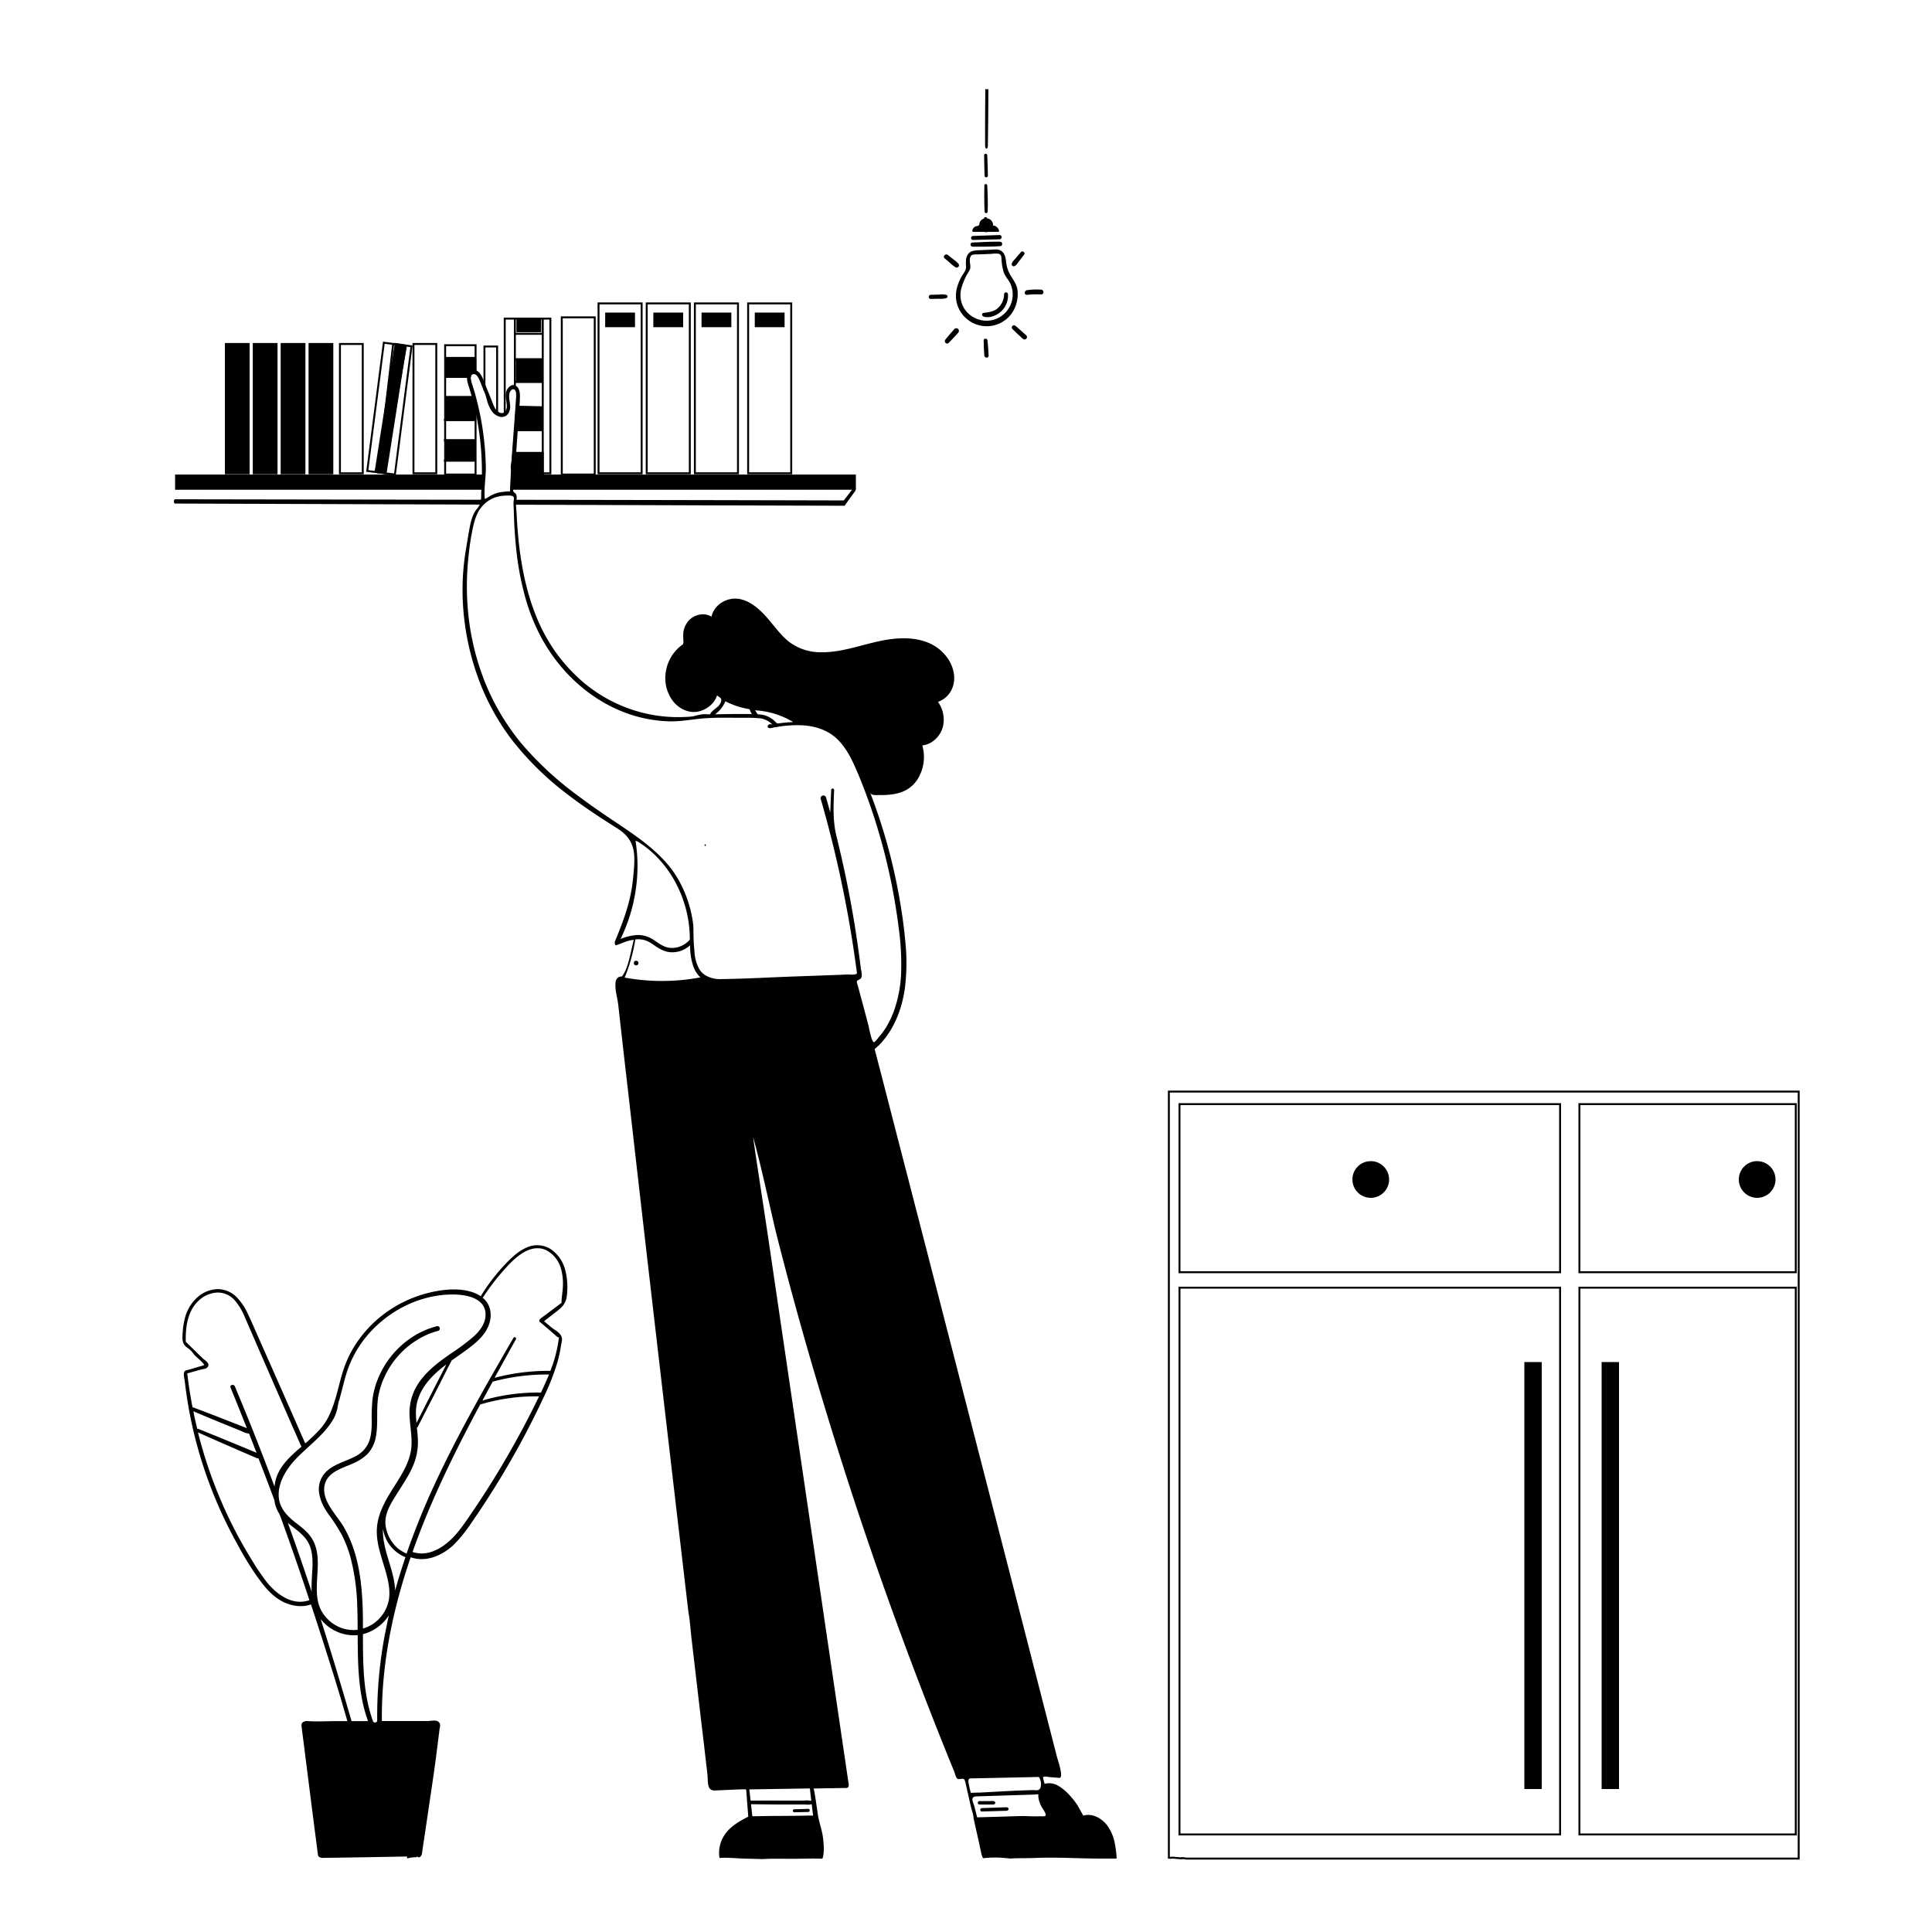 <?xml version="1.0" ?><svg viewBox="0 0 1000 1000" xmlns="http://www.w3.org/2000/svg"><defs><style>.cls-1{fill:none;}.cls-1,.cls-2{stroke:#000;stroke-miterlimit:10;}</style></defs><g data-name="Layer 10" id="Layer_10"><path d="M365,437a.43.43,0,0,0,0,.85A.43.43,0,0,0,365,437Z"/><path d="M535.66,961.68c8.65-.38,17.31,0,26,.21,4.34.09,8.69.16,13,.11l3.28,0a1.88,1.88,0,0,0,0-.43,2.35,2.35,0,0,0,0-.26,55.63,55.63,0,0,0-.91-7.19,23.26,23.26,0,0,0-4-9.36c-3-3.83-7.77-6.34-12.3-5-.06,0-2.73-4.87-3-5.32a39.25,39.25,0,0,0-3.83-4.92,26.78,26.78,0,0,0-5.8-5,9.43,9.43,0,0,0-7.4-1.24s-1-3.14-.73-3.43c.56-.67,2.83,0,3.55,0l4.76.37c2.55.2-.82-9.38-1.15-10.68l-3.75-14.6-7.5-29.19q-3.58-14-7.19-28-10.43-40.61-20.88-81.19-10.4-40.39-20.8-80.79t-20.85-80.78c-4.49-17.32-8.92-34.67-13.45-52,.66-.55,1.3-1.13,1.92-1.73l0,.11c.51-.57,1-1.13,1.59-1.64l0-.1c6.77-7.44,10.73-17.78,12.16-28.25a106.41,106.41,0,0,0,.21-24c-.69-7.73-1.79-15.43-3.14-23A291.24,291.24,0,0,0,453.94,420q-1.68-4.87-3.52-9.68c.55,1.43,3,1.2,4.11,1.21,7.55.08,15.36-.65,20.29-8a21.87,21.87,0,0,0,2.58-17.69c5.06-.57,9.72-4.85,10.82-10.47a15.9,15.9,0,0,0-2.73-12.1,12.18,12.18,0,0,0,7-6.19c2.66-5.26,1.27-11.6-1.87-16.19-7.27-10.63-20.36-11.55-31.27-9.82-11.54,1.83-22.66,6.72-34.44,6.54a27,27,0,0,1-16.32-5.28c-4.91-3.78-8.44-9.29-12.7-13.87s-9.86-8.95-16.07-8.6c-5,.29-10.26,3.61-11.56,9.34a8.4,8.4,0,0,0-5.57-1.15,10,10,0,0,0-5.63,2.6,11.17,11.17,0,0,0-3.39,7,31.3,31.3,0,0,0,.09,4.22c0,1.83-.47,1.68-1.83,2.81A21.23,21.23,0,0,0,344.47,349a19.61,19.61,0,0,0,4.14,14.26c2.95,3.51,7.39,5.69,11.73,5.2s9.33-3.66,10.8-8.52c1.07.94,2.45,1.31,2.18,2.72-.68,3.65-4.44,4.18-5.82,7.08-1.12.05-2.24-.13-3.36-.08a23.94,23.94,0,0,0-4.66.95,23,23,0,0,1-4.14.45,74.27,74.27,0,0,1-8.7,0,75.11,75.11,0,0,1-17.15-3,76.48,76.48,0,0,1-26.13-13.73,85.3,85.3,0,0,1-20.2-23.76c-5.8-10-9.56-21.32-12-32.92a180.77,180.77,0,0,1-2.95-20.11q-.48-5.15-.73-10.31c-.1-2.08-.35-4.14-.41-6.22-.05-1.55.76-3.5.13-5-.35-.86-1.19-.95-1.5-1.7s.21-2.22.27-3.11l.39-5.45q.39-5.3.76-10.59.74-10.6,1.44-21.2c.2-3,.57-6,.56-9,0-1.94-.39-4.26-2.09-5.23-1.85-1.05-3.88.36-4.73,2.26-1.09,2.41-.13,5.07,0,7.59a5.33,5.33,0,0,1-.66,3.32,2.51,2.51,0,0,1-3.25.54c-2.2-1.1-3.1-4.13-4-6.39l-3.56-8.85c-1-2.37-1.82-5.26-4.15-6.34a3.29,3.29,0,0,0-4.64,1.94c-.8,2.22.12,4.68.77,6.79a146,146,0,0,1,6.62,41.87c.06,4.13-.06,8.27-.35,12.39a36,36,0,0,1-.27,5.16,11.46,11.46,0,0,1-2.28,3.76c-2.06,2.78-2.92,6.4-3.54,9.87-.65,3.69-1.28,7.41-1.88,11.11a125.84,125.84,0,0,0-1.61,25.36A134.87,134.87,0,0,0,246.81,349,121.53,121.53,0,0,0,265,383a154,154,0,0,0,27.64,27.32c5.74,4.48,11.69,8.61,17.73,12.58q4.47,2.93,9,5.77c10.37,6.55,9.49,14.19,8.23,26.59-1.16,11.47-4.81,21.12-9.1,31.49a2.31,2.31,0,0,0,.15,2.55c3.07-.8,6.06-2.7,9.42-2.8-1.47,5.1-2.66,14-5.63,18.15l-.6.83a2.52,2.52,0,0,0-2.34.88,3.84,3.84,0,0,0-.86,2c-.51,3.75.95,8.06,1.37,11.8l1.65,14.73q1.65,14.6,3.34,29.17,3.44,30.13,6.89,60.28,2.68,23.35,5.39,46.71,9.45,81.51,19,163c.86,4.84,1.15,9.89,1.73,14.78l1.77,15.08q1.76,15.08,3.53,30.16,1,8.15,1.91,16.28.48,4.08.95,8.14c.22,1.87,0,5.46,1,7a2.84,2.84,0,0,0,2.21,1.24c1.56.12,16.81-.91,16.84-.44l1.08,14c-4.45,2.32-9.05,4.8-12.12,9.24a16.68,16.68,0,0,0-2.77,12.15c4.29-.34,8.67.22,13,.33,3.07.09,6.14.15,9.21.25,4.71-.28,9.45-.18,14.18-.14,5.62,0,11.26-.25,16.88-.06,1.11-3.15.68-7.45.35-10.5-.47-4.27-2.1-8.24-2.72-12.43-.18-1.16-1.85-13.41-2.24-13.4q8.52-.15,17-.28c.9,0,1.36-.89,1.23-1.8Q428.87,852.81,418.44,782q-10.38-70.44-20.75-140.87c-2.6-17.6-5.41-35.17-7.93-52.78,4.48,16.2,8,33.23,11.93,49.73q8.93,35.25,19.16,70.08t21.43,68.92q11.28,34.24,23.71,68t25.92,67l1.9,4.65c.37.89,1,3.61,1.84,4a2.11,2.11,0,0,0,1.09.09c2.17-.22,2.41-.39,3,2,.46,2,.92,4.09,1.39,6.13s.93,4.09,1.39,6.13c.42,1.85,1.39,4.24,1.39,6.13a1.47,1.47,0,0,0,.12.28,1,1,0,0,0,0,.17q1.11,5,2.24,10c.49,2.2.94,4.41,1.45,6.6a11.07,11.07,0,0,0,1.08,3.55,55.41,55.41,0,0,1,13.92.18C527,961.68,531.34,961.87,535.66,961.68ZM410.57,373.73c-2.89.12-5.77.43-8.57.82l-1.59.25a1,1,0,0,0,.36-1.63,11.41,11.41,0,0,0-7.14-3.32c-.78-.11-1.56-.18-2.35-.22a3.3,3.3,0,0,0-1.41-2A42.65,42.65,0,0,1,410.57,373.73Zm-40-4.34a15.9,15.9,0,0,0,4.9-6.41,41.23,41.23,0,0,0,12.51,4.1.64.64,0,0,0,.08.14c0,.08,0,.17.07.26a8.05,8.05,0,0,0,.63,1.44c.14.24.29.45.42.64-1.71,0-3.43,0-5.14,0-4.63,0-9.27.06-13.9.18ZM247,208.06q-1-4.16-2.33-8.24c-.43-1.37-2-5.29,0-6.06,2.36-.91,3.67,3.43,4.37,5.11q1.77,4.29,3.56,8.58c1.52,3.67,3.85,9.65,8.5,8.13,1.76-.58,2.71-2.38,2.93-4.32.28-2.55-1-5.23-.32-7.71.25-1,1.1-2.24,2.13-2.06s1.2,1.38,1.29,2.25a18.74,18.74,0,0,1-.08,3.09l-.35,5c-1,14.19-2.2,28.41-2.74,42.63,0-.43-5.67.38-6.24.56a24.42,24.42,0,0,0-3.65,1.47c-1,.49-2.12,1.52-3.14,1.72-.54-5.37.63-11.11.53-16.54a155.18,155.18,0,0,0-1.24-16.7A146,146,0,0,0,247,208.06ZM321.21,486a86.65,86.65,0,0,0,8.72-40.61,80.14,80.14,0,0,0-1-10.15l.85.2c15.57,9.31,26.24,27.92,27.19,47.65.05,1.08.07,2.17.09,3.26a11.11,11.11,0,0,1-2.76,2.36,11.81,11.81,0,0,1-7.67,1.88c-3-.32-5.42-2.19-7.95-3.87a14.66,14.66,0,0,0-9.09-2.75A28.24,28.24,0,0,0,321.21,486ZM323.33,506a88.63,88.63,0,0,0,5.5-19.63.41.41,0,0,0,0-.11l.8-.08a11.87,11.87,0,0,1,5.16.82,24.68,24.68,0,0,1,4.41,2.67c2.56,1.76,5.17,3.1,8.23,3.22a13.67,13.67,0,0,0,8-2.24,13.52,13.52,0,0,0,1.77-1.37,32.54,32.54,0,0,0,1.78,11.23,14.55,14.55,0,0,0,3.54,5.38A107.34,107.34,0,0,1,323.33,506Zm96.81,427.86q.36,3,.73,5.91c-2.51-.09-5.06.05-7.57.07l-8.51.07c-5.12,0-10.25.11-15.38.18-.22-2.08-.46-4.16-.69-6.23,5.1.06,10.2.12,15.3.14,2.67,0,5.35,0,8,0l4,0c1.27,0,2.81.29,4-.16Zm-.94-8.17q.35,3.21.73,6.42a12.53,12.53,0,0,0-3.67-.14H404c-5.17,0-10.34,0-15.5,0-.22-1.93-.43-3.85-.65-5.78Zm30.41-394.56q-1.78-6.76-3.61-13.54c-.61-2.25-1.21-4.51-1.81-6.76-.81-3-1.34-2.89.86-4,1.81-.93.72-4,.51-5.66-.29-2.44-.61-4.87-.94-7.3q-1-7.31-2.15-14.56-2.34-14.52-5.43-28.87Q435.15,441.71,433,433c-2-8-1.6-15.7-1.26-24a.77.77,0,1,0-1.53,0l-.37,8.93-.11,2.59c-.71-2.57-1.42-5.15-2.16-7.71a1.43,1.43,0,1,0-2.73.84,603.89,603.89,0,0,1,16,71.4q.93,5.73,1.74,11.49.42,3,.81,5.91c.17,1.29.44,1.46-.55,1.83a10.45,10.45,0,0,1-3.35.11c-1.45,0-2.89.11-4.33.16l-8.66.32-17.3.62c-11.78.44-23.58,1.13-35.37,1.27a15.28,15.28,0,0,1-7.53-1.34,9.68,9.68,0,0,1-4.75-4.54,22.08,22.08,0,0,1-2.12-8.55l0-.4c-.53-4.27-.43-8.59-.57-12.89a62.65,62.65,0,0,0-7.65-23.62c-7.76-13.75-21.74-22.58-34.59-31.23-6.17-4.15-12.29-8.39-18.25-12.9a170.68,170.68,0,0,1-28-25.91,119.63,119.63,0,0,1-19.47-32.61,131.29,131.29,0,0,1-8.77-37.76,140.18,140.18,0,0,1,.12-24.5c.46-4.84,1-9.67,1.94-14.42.84-4.39,1.75-9,4.28-12.62a16,16,0,0,1,8.09-6.1,18,18,0,0,1,4.93-.83c1.06,0,3.82-.43,4.43.84.3.63,0,1.46-.09,2.13-.07,1.12,0,2.3.07,3.43q.08,3.33.21,6.64c.2,4.43.5,8.85.94,13.26a151.85,151.85,0,0,0,4.7,25.91A103,103,0,0,0,279.64,329c10.51,20,28,35.09,48,41.26a70.69,70.69,0,0,0,18.54,3.1c6.16.19,12.14-1.08,18.25-1.55s12.24-.3,18.32-.28c3.13,0,6.28-.08,9.39.16a10.84,10.84,0,0,1,7.67,3.38,2.64,2.64,0,0,0-1.63-.18c-.69.22-1.25,1.38-.4,1.83s2.36-.15,3.23-.28c1.83-.29,3.66-.61,5.51-.78a59,59,0,0,1,8.82-.23c5.72.33,11.45,1.86,16.21,5.56s8.21,9.63,10.82,15.48c2.89,6.49,5.48,13.18,7.84,19.93a307.58,307.58,0,0,1,11.52,42.47q2.14,11,3.53,22.09a135.23,135.23,0,0,1,1.15,23,66.14,66.14,0,0,1-3.74,19.38,47,47,0,0,1-4.22,8.7,40,40,0,0,1-3.77,5,12.56,12.56,0,0,1-2.08,2.32C451.22,540.17,449.87,532.15,449.61,531.16Zm51.64,391.1c-.18-2,1-1.72,2.53-1.75l11.81-.25,13.8-.3,6.77-.14c1.41,0,1.63-.36,2.11,1a6.22,6.22,0,0,1,.23,4.6c-.77,1.69-2.19,1.15-3.73,1.18-1.33,0-2.65.06-4,.1q-4,.13-7.94.33c-5.29.26-10.58.59-15.88.85l-1.1,0c-.28,0-3.34.13-3.34.15A47.79,47.79,0,0,1,501.25,922.26Zm4.53,18.43v0c-.49-1.95-1-3.89-1.48-5.85-.26-1.12-1.39-3-.84-4.11.39-.77,1.32-.88,2.12-.9l29.59-.93a4.9,4.9,0,0,0,.77-.07l1.45-.08h.07a8.56,8.56,0,0,0,0,1.52,14.3,14.3,0,0,0,1.61,4.89c.42.85,2.72,3.7,2.06,4.7-.31.47-2.7.24-3.23.27-3.29.18-6.52-.19-9.82-.1-2.54.07-5.09.14-7.63.23Z"/><path d="M418.32,936.27l-7.2.21c-1,0-1,1.58,0,1.55l7.2-.16A.8.8,0,0,0,418.32,936.27Z"/><path d="M514.73,932.42a4,4,0,0,0-2-.19h-5.82a.9.9,0,0,0,0,1.79h6.69a2,2,0,0,0,1.13-.19A.81.81,0,0,0,514.73,932.42Z"/><path d="M521.83,935.81c-.48-.45-.94-.38-1.55-.36l-1.8.06-3.33.12-6.93.25c-1.12,0-1.12,1.77,0,1.74l6.93-.19,3.33-.1,1.8-.05c.59,0,1.12,0,1.55-.43A.76.76,0,0,0,521.83,935.81Z"/><path d="M329.26,497.27a1.2,1.2,0,0,0,0,2.4A1.2,1.2,0,0,0,329.26,497.27Z"/><rect class="cls-1" height="283" width="197" x="610.5" y="666.5"/><rect class="cls-1" height="283" width="112" x="817.5" y="666.5"/><rect class="cls-2" height="220" width="8" x="789.5" y="705.5"/><rect class="cls-2" height="220" width="8" x="829.5" y="705.5"/><path d="M402.83,375.07a9.27,9.27,0,0,0-1.51-1.42l-1.61-1.38c-.73-.62-1.78.41-1.06,1.06l.36.33.05.07,0,0a.63.63,0,0,0,.13.2,15.68,15.68,0,0,0,1.75,1.61.7.7,0,0,0,.2.08,4.7,4.7,0,0,0,.64.46C402.41,376.44,403.31,375.7,402.83,375.07Z"/><path d="M392.05,369.49c-.86-1.34-1.79-2.6-2.77-3.85-.58-.74-1.82.22-1.3,1,.89,1.32,1.8,2.59,2.8,3.83C391.36,371.18,392.54,370.25,392.05,369.49Z"/></g><g data-name="Layer 11" id="Layer_11"><path d="M517.45,121.65c-4.6.15-9.19.32-13.79.48a1,1,0,0,0,0,2.07c4.6-.11,9.19-.21,13.79-.34A1.11,1.11,0,0,0,517.45,121.65Z"/><path d="M517.7,125.12c-4.75-.12-9.54.22-14.29.41a1.07,1.07,0,0,0,0,2.14c4.75,0,9.55.08,14.29-.26A1.15,1.15,0,0,0,517.7,125.12Z"/><path d="M517.07,119.22a3.71,3.71,0,0,0-1.73-2.12,2.7,2.7,0,0,0-1.31-.35h0c0-.07,0-.13,0-.2a3.79,3.79,0,0,0-.78-2.19,3.57,3.57,0,0,0-2.32-1.35c-.18-.89-1.65-.82-1.58.11a4.37,4.37,0,0,0-1.5.87,3.72,3.72,0,0,0-1,2.41c-.27.22-.45.48-.84.55a3.34,3.34,0,0,0-1.62.55,3.19,3.19,0,0,0-1.13,1.8.58.58,0,0,0,.18.57.85.85,0,0,0,.53.12c1.8,0,3.6,0,5.4,0a2.86,2.86,0,0,0,1.09.17,3.72,3.72,0,0,0,.93-.17h4.08a11.42,11.42,0,0,0,1.17,0C517.11,120,517.2,119.63,517.07,119.22Z"/><path d="M519.72,152.3a9.86,9.86,0,0,1-3.53,7.43c-2.22,1.77-4.55,1.8-7.18,2.25-1,.17-.8,1.56,0,1.84,3,1.08,6.79-.5,9-2.47a11.17,11.17,0,0,0,3.72-9A1,1,0,0,0,519.72,152.3Z"/><path d="M526.65,150.12c-.43-3.06-2.16-5.17-3.68-7.76a16.44,16.44,0,0,1-1.8-4.43c-.72-2.94-.22-6.61-3.34-8.3-1.51-.82-3.16-.46-4.8-.39l-6.07.27c-2.07.08-4.47.14-5.84,1.94a6.65,6.65,0,0,0-1.15,3.68c0,.64-.05,1.32,0,2a5.35,5.35,0,0,1-.26,2.69c-.52,1.17-1.37,2.19-2,3.32a28.15,28.15,0,0,0-1.87,4.15,16.79,16.79,0,0,0-.77,8.85,17.16,17.16,0,0,0,.74,2.51,16.07,16.07,0,0,0,14,10.18,15.89,15.89,0,0,0,15.34-9.2A17.81,17.81,0,0,0,526.65,150.12Zm-12.23,15.35A13.73,13.73,0,0,1,498.68,159a13.54,13.54,0,0,1-.94-10.26,34.35,34.35,0,0,1,1.92-5c.66-1.49,1.68-2.79,2.34-4.28.52-1.18.1-2.72,0-3.95s0-3.08,1.27-3.6a9.43,9.43,0,0,1,2.91-.22l3.48-.14,3.48-.14a16.69,16.69,0,0,1,3.38-.13,2.4,2.4,0,0,1,1.12.42c.7.57.68,1.65.75,2.45a25.52,25.52,0,0,0,1.2,6.94c.91,2.39,2.9,4.18,3.75,6.6A13.64,13.64,0,0,1,514.42,165.47Z"/><path d="M528.45,130.45l-2.78,3.28c-.8.94-2,1.86-2,3.16a1,1,0,0,0,1.21.92c1.22-.32,1.9-1.74,2.64-2.69l2.62-3.4C530.82,130.79,529.22,129.54,528.45,130.45Z"/><path d="M538.89,149.92a35.84,35.84,0,0,0-7.32.27c-1.5.2-1.55,2.57,0,2.4a51.07,51.07,0,0,1,7.32-.2C540.5,152.45,540.46,150,538.89,149.92Z"/><path d="M531.2,173.61c-1.79-1.7-3.68-3.31-5.53-4.94-1.11-1-2.73.6-1.64,1.64,1.79,1.7,3.55,3.44,5.39,5.08C530.62,176.45,532.38,174.73,531.2,173.61Z"/><path d="M511.14,176.27c-.11-1.27-2.06-1.32-2,0,.07,2.58.11,5.18.33,7.75.13,1.42,2.29,1.47,2.25,0C511.63,181.43,511.36,178.85,511.14,176.27Z"/><path d="M496.15,170.57a1.16,1.16,0,0,0-.49-.49,1.4,1.4,0,0,0-1.66.21c-1.59,1.78-3.14,3.58-4.65,5.44-1,1.19.61,2.87,1.73,1.72,1.66-1.7,3.27-3.44,4.86-5.22A1.41,1.41,0,0,0,496.15,170.57Z"/><path d="M489.85,152.64a10.57,10.57,0,0,0-3.85-.16l-4.21.1a1.07,1.07,0,0,0,0,2.14l4.21-.09a10.54,10.54,0,0,0,3.85-.32A.88.88,0,0,0,489.85,152.64Z"/><path d="M496,136.42a15.63,15.63,0,0,0-2.65-2.28L490.64,132c-1.19-.94-2.89.68-1.7,1.7l2.81,2.41a16.41,16.41,0,0,0,2.84,2.23A1.2,1.2,0,0,0,496,136.42Z"/><path d="M511.15,46.2a3.87,3.87,0,0,1-1-.1.83.83,0,0,1-.15,0c-.09,9.74-.14,19.45-.11,29.19,0,2.18,1.39,2.24,1.42,0,.16-9.72.24-19.41.27-29.12A3.56,3.56,0,0,1,511.15,46.2Z"/><path d="M511,80.3a.81.81,0,0,0-1.61,0c.05,3.58.08,7.15.24,10.72a.85.85,0,0,0,1.69,0C511.28,87.45,511.12,83.87,511,80.3Z"/><path d="M511,96a.75.75,0,0,0-1.5,0c-.05,4.51-.11,9,.14,13.53a.79.79,0,0,0,1.58,0C511.39,105.07,511.21,100.55,511,96Z"/><path class="cls-1" d="M605,565V961.55c.31,0,.61,0,.92.05a2,2,0,0,1,.42,0,1.56,1.56,0,0,1,.66-.11c1.45.14,2.91.26,4.37.39a1.52,1.52,0,0,1,.82-.14l2,.26H931V565Z"/><rect class="cls-1" height="87" width="197" x="610.5" y="571.5"/><rect class="cls-1" height="87" width="112" x="817.5" y="571.5"/><circle class="cls-2" cx="709.5" cy="610.5" r="9"/><circle class="cls-2" cx="909.5" cy="610.5" r="9"/><path d="M249.9,259.28a4.21,4.21,0,0,0,.16-.61l-83.31-.13-76.06-.12c-.92,0-.92,2.21,0,2.22l158.5.53C249.42,260.56,249.69,260,249.9,259.28Z"/><path d="M250.35,245.62H90.62v7.87H250C250.06,250.86,250.26,248.24,250.35,245.62Z"/><path d="M443,245.62H265a64.88,64.88,0,0,1,.09,7.38,1.33,1.33,0,0,1-.09.49H441l-4.09,5.33a1.37,1.37,0,0,0-.13.2q-85.39-.21-170.79-.33a8.53,8.53,0,0,1,.33,2.48v.06l96.52.33,74.37.21c1.82-2.7,3.72-5.26,5.62-7.83a1.37,1.37,0,0,0-.13-.45H443Z"/><rect class="cls-2" height="66.93" width="11.81" x="116.9" y="178.04"/><rect class="cls-2" height="66.93" width="11.81" x="131.34" y="178.04"/><rect class="cls-2" height="66.93" width="11.81" x="145.77" y="178.04"/><rect class="cls-2" height="66.93" width="11.81" x="160.21" y="178.04"/><rect class="cls-1" height="66.93" width="11.81" x="175.95" y="178.04"/><rect class="cls-1" height="66.93" width="11.81" x="214.01" y="178.04"/><rect class="cls-1" height="66.93" transform="translate(28.75 -24.08) rotate(7.36)" width="14.43" x="194.33" y="178.04"/><path class="cls-1" d="M244.1,200.26a24.54,24.54,0,0,1-.84-3.3,1.59,1.59,0,0,1-.07-.38,19.91,19.91,0,0,1-1.5-2.28,1.64,1.64,0,0,1-.16-1.21,1.56,1.56,0,0,1,2.49-.8,1.67,1.67,0,0,1,.62-.24c.06-.05.1-.11.16-.15a1.6,1.6,0,0,1,1.21-.16.94.94,0,0,1,.15.06V178.69H230.41v66.93h15.75v-36c-.19-1.31-.4-2.61-.61-3.92C245.06,203.92,244.64,202.07,244.1,200.26Z"/><path class="cls-1" d="M250.92,202a1,1,0,0,1,.41.62c0,.18.08.36.11.53.77,2,1,4.28,1.86,6.16a12.69,12.69,0,0,0,2.56,4.29,7.34,7.34,0,0,0,1.45,1V179.35h-6.56v22.38Z"/><path class="cls-1" d="M261.25,164.91v49.4L262,214a8.85,8.85,0,0,1,.42-1.32c.08-.2.16-.4.25-.6a.61.61,0,0,1,.05-.12s0,0,.06-.16l.17-.59c0-1.54,0-3.08,0-4.61,0-.25-.08-.51-.14-.76a1.66,1.66,0,0,1,.2-1.24c0-.22,0-.43,0-.65A1.48,1.48,0,0,1,263,203c.36-1.52,1.5-3.9,3.48-2.79,1.69.95,1.75,3.44,1.7,5.14,0,.41-.06.82-.1,1.22a13.19,13.19,0,0,1-.19,3.25c-.13.71-.33,1.41-.53,2.11,0,.24-.05.47-.09.7a1.38,1.38,0,0,1,.12,1.16,9.65,9.65,0,0,0-.37,2.08,1.8,1.8,0,0,1-.05,1.4c0,.05-.05.09-.07.14l0,.23c1.15,4.48-.39,8.92-.92,13.41-.3,2.58-.4,5.17-.75,7.75-.14,1-.28,2-.41,3a1.36,1.36,0,0,1,.1.36,22,22,0,0,1,.15,2.81h19.81V164.91Z"/><rect class="cls-1" height="81.36" width="17.06" x="290.78" y="164.26"/><rect class="cls-1" height="87.92" width="22.31" x="309.8" y="157.04"/><rect class="cls-1" height="87.92" width="22.31" x="334.74" y="157.04"/><rect class="cls-1" height="87.92" width="22.31" x="359.67" y="157.04"/><rect class="cls-1" height="87.92" width="22.31" x="387.23" y="157.04"/><line class="cls-1" x1="230.41" x2="246.16" y1="185.25" y2="185.25"/><path class="cls-1" d="M230.76,195.09H243"/><line class="cls-1" x1="230.5" x2="245.5" y1="205.5" y2="205.5"/><line class="cls-1" x1="229.76" x2="245.5" y1="217.4" y2="217.4"/><line class="cls-1" x1="229.76" x2="245.5" y1="227.9" y2="227.9"/><line class="cls-1" x1="229.76" x2="245.5" y1="238.4" y2="238.4"/><path class="cls-1" d="M266.5,229.32v14.33"/><path class="cls-1" d="M266.5,164.91v35.53"/><line class="cls-1" x1="280.93" x2="280.93" y1="164.91" y2="246.27"/><line class="cls-1" x1="266.5" x2="280.93" y1="172.79" y2="172.79"/><line class="cls-1" x1="266.5" x2="280.93" y1="185.91" y2="185.91"/><line class="cls-1" x1="266.5" x2="280.93" y1="197.72" y2="197.72"/><line class="cls-1" x1="266.5" x2="280.93" y1="222.65" y2="222.65"/><line class="cls-1" x1="266.5" x2="280.93" y1="234.46" y2="234.46"/><line class="cls-1" x1="267.5" x2="280.93" y1="210.5" y2="210.84"/><line class="cls-1" x1="203.51" x2="195.64" y1="178.04" y2="244.96"/><line class="cls-1" x1="210.07" x2="198.26" y1="179.35" y2="244.96"/><line class="cls-1" x1="203.51" x2="210.07" y1="178.04" y2="179.35"/><path class="cls-2" d="M243.29,194.49a3.08,3.08,0,0,1,.16-.38h0v0l.11-.14a1.46,1.46,0,0,1,.55-1.06,1.6,1.6,0,0,1,1.57-.17h.3V186H231.07v8.78h12.16A1,1,0,0,1,243.29,194.49Z"/><rect class="cls-2" height="11.81" width="14.43" x="231.07" y="205.59"/><rect class="cls-2" height="10.5" width="14.43" x="231.07" y="227.9"/><rect class="cls-2" height="6.56" width="11.81" x="267.81" y="164.91"/><rect class="cls-2" height="11" width="13" x="267.5" y="186.5"/><rect class="cls-2" height="11.66" width="12.69" x="267.81" y="210.84"/><path class="cls-2" d="M266.5,234.46v3.65a1.67,1.67,0,0,1,.61,1.69c-.23,1.17-.43,2.34-.61,3.52v4.27h14.44V234.46Z"/><rect class="cls-2" height="66.93" transform="translate(35.28 -28.82) rotate(8.93)" width="5.25" x="199.57" y="178.04"/><rect class="cls-2" height="6.56" width="14.43" x="313.74" y="162.29"/><rect class="cls-2" height="6.56" width="14.43" x="338.67" y="162.29"/><rect class="cls-2" height="6.56" width="14.43" x="363.61" y="162.29"/><rect class="cls-2" height="6.56" width="14.43" x="391.17" y="162.29"/></g><g id="zzzz"><path d="M289.42,690.06c-1.16-1.18-2.76-2-4-3l-3.81-3.19h0l1.7-1.34,2.85-2.23c3.35-2.63,6.36-4.36,7.14-8.89a36,36,0,0,0-.66-13.76,18.84,18.84,0,0,0-7.3-10.91,13.09,13.09,0,0,0-12.8-1c-4.79,2.06-8.6,6-12.08,9.74A96.94,96.94,0,0,0,249,670.64a.77.77,0,0,0-.1.34,17.71,17.71,0,0,0-4.34-2.14c-7.5-2.5-16.36-1.37-23.85.62A63.61,63.61,0,0,0,198.93,680a61.79,61.79,0,0,0-16.12,17.85,57,57,0,0,0-5.07,11.23c-1.88,5.72-3,11.64-4.92,17.36a51.82,51.82,0,0,1-2.95,7.2,31,31,0,0,1-5.27,7.25c-1.81,1.9-3.74,3.69-5.68,5.46l-.14.11-.79.66q-11.87-27.06-23.87-54.06c-1.9-4.27-3.7-8.6-5.74-12.81a30.21,30.21,0,0,0-6.11-9.06,13.93,13.93,0,0,0-9.14-3.94,16.27,16.27,0,0,0-9.85,3.32,21.39,21.39,0,0,0-7.68,12.16A37.75,37.75,0,0,0,94.54,690c-.17,3-.56,5.55,2.62,7.73a10.65,10.65,0,0,1,2.85,2.79c1.22,1.82,4.37,3.76,5.75,6a11.34,11.34,0,0,1-2,.65l-2.64.77c-1.29.37-2.61.86-3.92,1.13-1,.21-1.78.4-2,1.6s.32,3.2.47,4.57c.2,1.67.41,3.33.64,5q.69,5,1.6,9.94,1.84,9.88,4.55,19.59,2.6,9.3,6,18.37a228.47,228.47,0,0,0,12,26.68c4.45,8.44,9.29,17,15.12,24.55,3.07,4,6.73,7.77,11.37,9.94,4.35,2,9.37,2.78,14,1.14q3.74,11.25,7.33,22.55c4,12.56,7.92,25.16,11.51,37.84l-5.68,0c-4.9,0-9.91.36-14.76,0a4.15,4.15,0,0,0-2.12.33c-1.65.79-1.11,2.15-1,3.53.21,1.76.44,3.51.67,5.27.44,3.51.89,7,1.33,10.54q1.34,10.54,2.68,21.08.85,6.74,1.72,13.49l1.92,14.85a1.56,1.56,0,0,0,1.52,1.51h0a.8.8,0,0,0,.55.2q22.19-.3,44.35-.72a.47.47,0,0,0-.33.45.49.49,0,0,0,.67.46,7.62,7.62,0,0,1,2.29-.43,8.89,8.89,0,0,1,2.06-.07c.2,0,.22-.34,0-.33h-.2a.14.14,0,0,0-.11-.14h.21a.17.17,0,0,0,0,.12.25.25,0,0,0,.34,0,.75.75,0,0,0,.06-.13h.07a1.88,1.88,0,0,0,.18.24.89.89,0,0,0,1.08.14,2.63,2.63,0,0,0,1.15-2.12l.54-3.69q.49-3.31,1-6.64l2-13.52c1.31-9,2.71-17.94,3.85-26.94.36-2.86.73-5.72,1.09-8.59.18-1.46.37-2.93.55-4.4s.83-2.88-.42-4.06-3.95-.48-5.64-.48l-7.84,0-15.9,0c-.33-27.31,4.92-54.37,13.39-80.25.49-1.51,1-3,1.51-4.5,8.31,2.93,17.14-1.26,23-7.18a78.59,78.59,0,0,0,8.6-10.89q4.26-6.15,8.32-12.45a443,443,0,0,0,29.14-52.79,121.6,121.6,0,0,0,6.72-17.08,65.25,65.25,0,0,0,2-9.07c.23-1.51.84-3,.37-4.47A5.13,5.13,0,0,0,289.42,690.06ZM99.64,728.37c-1.09-5.67-2-11.39-2.67-17.12a1,1,0,0,0-.12-.36l4.8-1.34c1-.29,2.08-.61,3.14-.83.91-.2,1.91-.21,2.56-1,1.76-2-1.25-3.52-2.46-4.71L102,700.22l-5.76-5.64-.07,0c-.23-7.6.88-16.22,6.87-21.57a15.11,15.11,0,0,1,9.56-4,11.79,11.79,0,0,1,9,4.15,33,33,0,0,1,5.32,9.06q2.67,6.13,5.33,12.28l11.28,25.87q6.22,14.25,12.49,28.46c-6.13,5.16-12.47,10.92-13.74,19.14-.08.51-.14,1-.17,1.52q-2.67-7.14-5.4-14.25-7.29-18.94-15.15-37.66c-.56-1.35-2.79-.77-2.23.61q4.29,10.49,8.43,21l-1.37-.52-3.72-1.45-7.68-3c-5-2-10.09-3.88-15.13-5.81A.86.86,0,0,0,99.64,728.37Zm2.46,11.24c-.73-3-1.43-6.07-2-9.13,4.7,2,9.38,3.94,14.09,5.88l7.4,3,3.7,1.53a10.06,10.06,0,0,0,3.58,1.14h.05q1.95,5,3.87,9.93-15-6.27-30.14-12.38A.72.72,0,0,0,102.1,739.61ZM138,818.79a120.35,120.35,0,0,1-7.85-11.64q-3.69-6-7-12.16a233.24,233.24,0,0,1-20.67-53.57h0q15.17,6.75,30.42,13.29a1.39,1.39,0,0,0,.86.09Q138,765.58,142,776.41a16.67,16.67,0,0,0,1.62,5.43c.1.19.2.39.31.58a20.2,20.2,0,0,1,1.23,2.57q7.81,21.51,15,43.25C151.47,831.32,143.22,825.33,138,818.79Zm23.64-6.22c-.17,3.71-.48,7.54-.33,11.29l-.45-1.37Q155.15,805.3,149,788.26c1,.84,2,1.64,3,2.42,3.29,2.54,6.59,5.2,8.23,9.15S161.87,808.32,161.68,812.57Zm4.26,25.36a22,22,0,0,0,19.24,8.41c.06,13,.15,26.1,3.53,38.75.52,1.94,1.14,3.86,1.82,5.75l-8.52,0C176.82,873.16,171.55,855.5,165.94,837.93Zm33.45,7.32a226.9,226.9,0,0,0-4.11,45.18,1.14,1.14,0,0,1-2.21.4c-5.17-14.46-5.15-29.78-5.17-45a22.44,22.44,0,0,0,13.4-9.75Q200.27,840.67,199.39,845.25Zm1.77-16.55a19,19,0,0,1-13.27,14.24c0-1.73,0-3.45,0-5.17-.21-16.25-1.64-33.42-10.11-47.7-3.89-6.56-12.3-14.2-9.34-22.66,2-5.7,9-7.57,13.94-9.77a25,25,0,0,0,7.65-4.83,17.38,17.38,0,0,0,4.57-9.19c1.36-7.32-.07-14.83,1.49-22.14a44,44,0,0,1,25.83-31,40.35,40.35,0,0,1,4.91-1.63,1.25,1.25,0,0,0-.66-2.41C212.19,690,200.78,700.67,195.48,714a42.4,42.4,0,0,0-2.68,10.32,95.53,95.53,0,0,0-.39,11.35c0,3.73-.17,7.64-1.65,11.12a14.42,14.42,0,0,1-6.61,6.88c-5.46,3-12.36,4.23-16.45,9.35a12.69,12.69,0,0,0-2.54,9.54c.51,4.15,2.5,7.81,4.86,11.2a96.45,96.45,0,0,1,7,10.87,61.62,61.62,0,0,1,4.45,11.69,111.06,111.06,0,0,1,3.44,25.14c.16,4,.2,8.05.22,12.1a18,18,0,0,1-11.08-2.16,19.42,19.42,0,0,1-7.92-8.09c-1.94-3.79-2.23-8.15-2.15-12.34.15-8.11,2-17.12-2.45-24.49-2.05-3.41-5.24-5.84-8.34-8.23-4-3.09-7.9-6.9-8.75-12.17-.95-5.83,1.6-11.7,4.92-16.36a41,41,0,0,1,3.24-4c6.16-6.61,13.74-11.83,18.84-19.41a29.91,29.91,0,0,0,1.75-3,32.4,32.4,0,0,0,1.29-3.7c.44-1.69.54-3.91,1.39-5.59v0a.67.67,0,0,0-.06-.12c1.31-4.65,2.34-9.42,3.83-14a56.21,56.21,0,0,1,12-20.4c10.67-11.66,25.91-19.17,41.8-19.47,6.68-.13,17.47,1.26,17.88,9.94.21,4.64-2.68,8.62-5.94,11.61a107.34,107.34,0,0,1-11.61,8.73c-7.46,5.18-15.19,10.87-19.23,19.29A27.92,27.92,0,0,0,212,733c.21,5,1.23,9.91,1,14.91-.32,8-4.75,14.82-8.88,21.36s-8.34,13.38-9,21.28c-.73,8.83,3.16,17.16,5.22,25.55C201.37,820.2,202,824.52,201.16,828.7ZM231,706.26c-.14.3-.29.6-.43.89l-2.28,4.44q-2.24,4.33-4.44,8.66l-8.27,16.27a51.65,51.65,0,0,1-.3-5.56c.09-9.87,6.44-17.4,13.81-23.25C229.71,707.21,230.35,706.74,231,706.26Zm-26.47,117c-.25-6.36-2.56-12.67-4.29-18.74-1.22-4.31-2.24-8.75-2-13.26A18.8,18.8,0,0,0,209.86,806C207.92,811.7,206.12,817.47,204.52,823.29Zm63.33-78.85q-6.93,12.62-14.6,24.79-3.87,6.13-7.94,12.14c-2.56,3.78-5.1,7.61-7.95,11.18-5.58,7-14.45,13.87-23.83,10.77,8.38-23.78,19.32-46.61,31.05-68.9,1.3-2.48,2.63-5,4-7.43a101.09,101.09,0,0,1,15.68-3.36q4-.54,8-.73c1.42-.07,2.84-.12,4.27-.13.81,0,1.65,0,2.47,0Q273.71,733.78,267.85,744.44ZM281,718.67c-.34.73-.7,1.45-1,2.18a22.86,22.86,0,0,0-3.41-.05c-1.43,0-2.85.08-4.27.16q-4.15.24-8.28.83a98.67,98.67,0,0,0-14.33,3.13q2.67-4.95,5.36-9.87a.77.77,0,0,0,.3,0,106.72,106.72,0,0,1,28.84-3.6C283.15,713.88,282.08,716.3,281,718.67Zm3.87-9a.84.84,0,0,0-.44-.11A107.87,107.87,0,0,0,256,713.16q5.5-10,11.06-20a.74.74,0,0,0-1.27-.74c-14.11,24.34-28.16,48.75-40.08,74.26a386.66,386.66,0,0,0-15.28,37.51,29.79,29.79,0,0,1-4-2.36,16.5,16.5,0,0,1-3.39-3.59,19,19,0,0,1-3.53-9.25c-.41-5.74,2.61-10.46,5.52-15.14,3-4.87,6.38-9.61,8.65-14.92a31,31,0,0,0,2.64-12.64c0-2.45-.29-4.89-.55-7.33a.71.71,0,0,0,.43-.36q4.55-8.89,9.1-17.77,2.22-4.33,4.4-8.68l2.26-4.46c.58-1.15,1.27-2.3,1.79-3.5,2.66-1.89,5.36-3.73,8-5.68,3.74-2.79,7.48-5.79,9.91-9.85,2.33-3.91,3.18-8.88,1.21-13.11a11.15,11.15,0,0,0-3.14-3.92.74.74,0,0,0,.42-.3,110.74,110.74,0,0,1,9.33-12.43c3.17-3.67,6.58-7.46,10.67-10.12,3.83-2.5,8.53-3.75,12.81-1.57a15.53,15.53,0,0,1,7.4,9.46,28.05,28.05,0,0,1,1,8.79c-.08,3-.7,5.94-.73,8.91h0l-5.7,4.27-2.81,2.1-1.4,1.05a5.45,5.45,0,0,0-1.46,1.28,1,1,0,0,0,.52,1.44l4.44,3.8,2.2,1.89,1.13,1a4.64,4.64,0,0,0,1.36,1,.69.69,0,0,0,.4,0A69.4,69.4,0,0,1,284.84,709.64Z"/></g></svg>